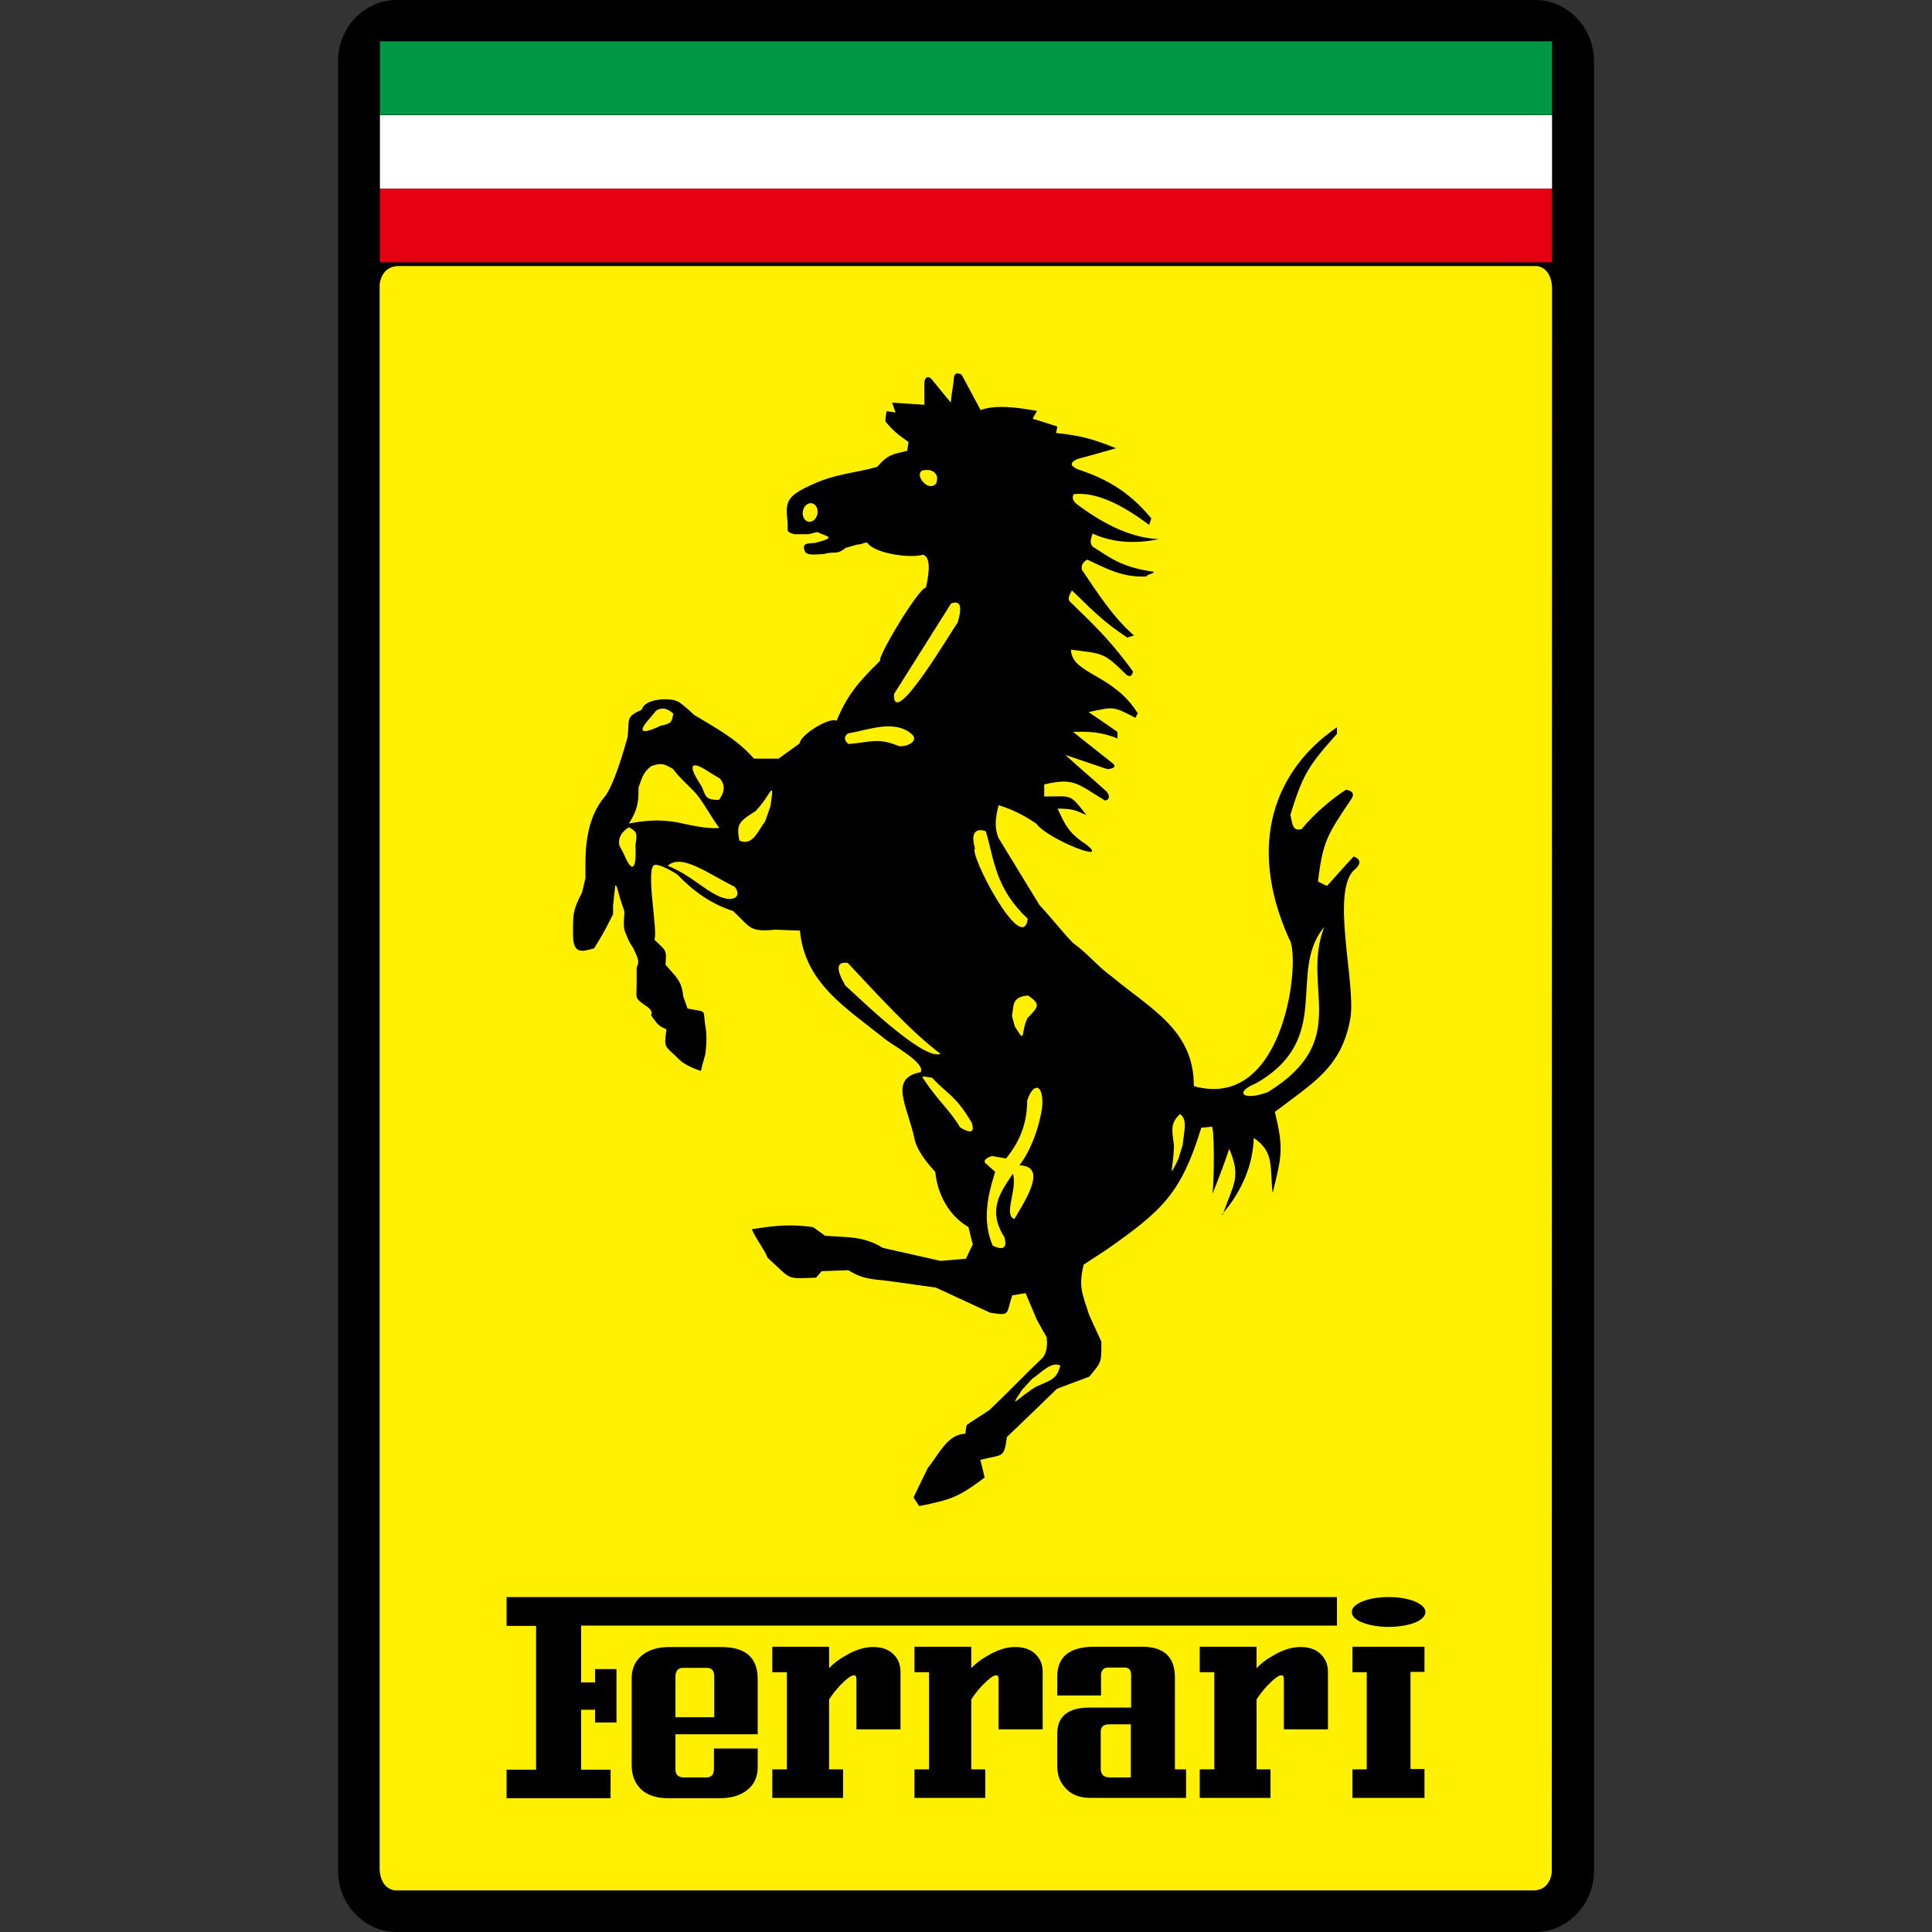<?xml version="1.0" encoding="UTF-8" standalone="no"?><!DOCTYPE svg PUBLIC "-//W3C//DTD SVG 1.1//EN" "http://www.w3.org/Graphics/SVG/1.1/DTD/svg11.dtd"><svg width="100%" height="100%" viewBox="0 0 192 192" version="1.1" xmlns="http://www.w3.org/2000/svg" xmlns:xlink="http://www.w3.org/1999/xlink" xml:space="preserve" xmlns:serif="http://www.serif.com/" style="fill-rule:evenodd;clip-rule:evenodd;stroke-linejoin:round;stroke-miterlimit:1.414;"><rect x="0" y="0" width="192" height="192" fill="#333333" stroke="none"/><g><path d="M39.424,0l113.152,0c3.208,0 5.83,2.746 5.83,6.077l0,179.846c0,3.331 -2.622,6.077 -5.83,6.077l-113.152,0c-3.208,0 -5.83,-2.746 -5.83,-6.077l0,-179.846c0,-3.362 2.622,-6.077 5.83,-6.077"/><path d="M141.563,178.674l-7.157,0l0,-2.839l1.419,0l0,-9.655l-1.419,0l0,-2.53l7.157,0l0,2.499l-1.388,0l0,9.656l1.388,0l0,2.869Zm0.093,-18.479c0,0.401 -0.34,0.772 -1.018,1.049c-0.71,0.278 -1.605,0.432 -2.653,0.432c-1.018,0 -1.882,-0.154 -2.592,-0.432c-0.709,-0.277 -1.049,-0.617 -1.049,-1.049c0,-0.401 0.34,-0.74 1.049,-1.048c0.71,-0.278 1.543,-0.432 2.592,-0.432c1.018,0 1.912,0.154 2.622,0.432c0.678,0.308 1.049,0.647 1.049,1.048m-9.687,11.661l-4.38,0l0,-4.905c0,-0.185 -0.031,-0.339 -0.062,-0.401c-0.031,-0.031 -0.093,-0.062 -0.185,-0.062c-0.278,0 -0.71,0.34 -1.357,0.988c-0.432,0.462 -0.802,0.925 -1.111,1.419l0,6.94l1.388,0l0,2.839l-7.033,0l0,-2.839l1.45,0l0,-9.655l-1.45,0l0,-2.53l5.645,0l0,2.129c0.432,-0.463 0.987,-0.895 1.728,-1.296c0.956,-0.555 1.82,-0.802 2.622,-0.802c0.863,0 1.511,0.216 2.005,0.679c0.493,0.463 0.74,1.049 0.74,1.789l0,5.707Zm-19.589,4.751l0,-5.245l-2.159,0c-0.555,0 -0.833,0.247 -0.833,0.741l0,3.64c0,0.586 0.278,0.895 0.895,0.895l2.097,0l0,-0.031Zm5.491,2.067l-9.501,0c-1.049,0 -1.882,-0.309 -2.468,-0.957c-0.555,-0.586 -0.833,-1.295 -0.833,-2.19l0,-3.239c0,-1.728 1.08,-2.591 3.209,-2.591l4.133,0l0,-3.239c0,-0.494 -0.216,-0.741 -0.648,-0.741l-1.634,0c-0.216,0 -0.401,0.062 -0.525,0.216c-0.123,0.154 -0.185,0.309 -0.185,0.463l0,2.098l-4.35,0l0,-1.882c0,-1.974 1.234,-2.962 3.702,-2.962l4.72,0c2.19,0 3.27,1.018 3.27,3.054l0,9.131l1.11,0l0,2.839Zm-14.251,-6.818l-4.381,0l0,-4.905c0,-0.185 -0.031,-0.339 -0.062,-0.401c-0.03,-0.031 -0.092,-0.062 -0.185,-0.062c-0.277,0 -0.709,0.34 -1.357,0.988c-0.432,0.462 -0.802,0.925 -1.111,1.419l0,6.94l1.389,0l0,2.839l-7.034,0l0,-2.839l1.45,0l0,-9.655l-1.45,0l0,-2.53l5.645,0l0,2.129c0.432,-0.463 0.988,-0.895 1.728,-1.296c0.956,-0.555 1.82,-0.802 2.622,-0.802c0.864,0 1.512,0.216 2.005,0.679c0.494,0.463 0.741,1.049 0.741,1.789l0,5.707Zm-14.129,0l-4.38,0l0,-4.905c0,-0.185 -0.031,-0.339 -0.062,-0.401c-0.031,-0.031 -0.093,-0.062 -0.185,-0.062c-0.278,0 -0.71,0.34 -1.358,0.988c-0.431,0.462 -0.802,0.925 -1.11,1.419l0,6.94l1.388,0l0,2.839l-7.033,0l0,-2.839l1.45,0l0,-9.655l-1.45,0l0,-2.53l5.645,0l0,2.129c0.432,-0.463 0.987,-0.895 1.727,-1.296c0.957,-0.555 1.82,-0.802 2.623,-0.802c0.863,0 1.511,0.216 2.005,0.679c0.493,0.463 0.74,1.049 0.74,1.789l0,5.707Zm-18.509,-1.203l0,-4.041c0,-0.586 -0.247,-0.864 -0.74,-0.864l-2.345,0c-0.524,0 -0.771,0.309 -0.771,0.895l0,4.01l3.856,0Zm4.35,1.697l-8.206,0l0,3.485c0,0.525 0.278,0.803 0.833,0.803l2.221,0c0.524,0 0.771,-0.278 0.771,-0.833l0,-2.036l4.35,0l0,1.851c0,0.956 -0.34,1.696 -1.018,2.251c-0.679,0.556 -1.604,0.833 -2.777,0.833l-5.12,0c-1.173,0 -2.098,-0.308 -2.715,-0.925c-0.586,-0.586 -0.895,-1.357 -0.895,-2.375l0,-8.638c0,-1.018 0.401,-1.82 1.173,-2.375c0.647,-0.463 1.511,-0.71 2.529,-0.71l5.214,0c2.406,0 3.609,1.049 3.609,3.178l0,5.491l0.031,0Zm57.532,-13.635l0,2.838l-75.116,0l0,5.645l1.388,0l0,-1.327l2.129,0l0,5.306l-2.129,0l0,-1.264l-1.388,0l0,5.953l2.931,0l0,2.838l-10.335,0l0,-2.838l2.931,0l0,-14.282l-2.931,0l0,-2.869l82.52,0Zm-27.486,-23.013c-0.339,1.234 -0.71,1.388 -2.406,2.097c-1.851,1.142 -2.838,2.468 -1.388,0.309c0.339,-0.37 0.647,-0.71 0.987,-1.08c0.956,-0.648 1.912,-1.758 2.807,-1.326m20.637,-27.178c8.422,-5.213 3.239,-10.303 5.584,-16.411c-3.733,4.535 1.018,11.106 -6.787,15.548c-2.252,0.925 -1.234,1.789 1.203,0.863m-8.761,2.191c-0.894,0.925 -0.832,1.326 -0.586,3.115c-0.03,2.16 -0.678,3.671 0.432,1.358c0.154,-0.463 0.278,-0.926 0.432,-1.389c0.093,-1.172 0.555,-2.591 -0.278,-3.084m-15.084,-11.784c1.264,0.863 1.049,1.11 -0.062,2.252c-0.71,1.48 -0.123,2.683 -1.265,0.802c-0.092,-0.34 -0.185,-0.71 -0.277,-1.049c0.215,-0.833 -0.124,-1.882 1.604,-2.005m-0.093,10.457c0,1.913 -0.524,3.825 -2.098,5.738c-0.493,-0.093 -0.956,-0.154 -1.419,-0.247c-0.74,0.278 -0.894,0.555 -0.493,0.833c0.277,0.247 0.555,0.494 0.833,0.74c-0.771,2.437 -1.296,4.874 -0.247,7.342c1.08,0.494 1.45,0.216 1.172,-0.833c-1.758,-2.745 -0.37,-4.503 0.833,-6.323c0.494,1.511 -0.987,4.133 0.154,4.503c1.111,-1.912 3.332,-5.244 0.494,-5.336c1.511,-1.913 2.252,-5.09 2.283,-6.077c0.061,-2.129 -0.957,-2.098 -1.512,-0.34m-6.663,2.653c1.08,0.648 1.45,0.494 1.172,-0.432c-1.604,-2.776 -2.529,-2.93 -3.948,-4.504c-0.926,-0.154 -1.173,-0.246 -0.772,0.247c1.296,1.974 2.622,3.085 3.548,4.689m-1.944,-7.311c-1.82,0.74 -8.915,-6.386 -9.439,-6.756c-0.987,-1.666 -0.926,-2.437 0.216,-2.282c2.9,3.084 6.324,6.879 9.223,9.038m8.669,-13.419c-0.525,3.794 -5.923,-6.571 -5.244,-7.003c-0.494,-1.634 0.154,-2.036 1.079,-1.696c0.864,3.023 0.987,5.707 4.165,8.699m-28.658,-7.774c-0.34,-1.666 0,-1.912 1.604,-2.93c1.542,-1.604 1.912,-3.455 1.481,-0.494c-0.186,0.494 -0.34,1.018 -0.525,1.512c-0.74,0.956 -1.234,2.498 -2.56,1.912m-2.036,-4.041c-1.173,-0.031 -1.265,-0.123 -1.697,-1.326c-0.864,-1.234 -1.882,-3.209 0.864,-1.358c0.308,0.185 0.617,0.371 0.925,0.556c0.556,0.647 0.494,1.357 -0.092,2.128m-4.535,-8.576c-0.154,0.926 -0.247,0.987 -1.265,1.203c-1.11,0.556 -2.807,1.142 -0.987,-0.833c0.185,-0.215 0.37,-0.462 0.555,-0.678c0.556,-0.34 1.111,-0.247 1.697,0.308m-4.411,11.291c0.833,0.463 0.833,0.586 0.648,1.789c0.092,1.419 -0.031,3.517 -1.173,0.833c-0.154,-0.278 -0.277,-0.555 -0.432,-0.833c-0.123,-0.74 0.216,-1.326 0.957,-1.789m3.856,3.825c2.252,0.925 3.455,2.252 4.935,2.961c1.635,0.802 2.468,0.062 1.728,-0.863c-2.776,-1.388 -5.275,-3.332 -6.663,-2.098m25.82,-39.332c0.524,0 0.956,0.371 0.956,0.802c0,0.432 -0.123,0.802 -0.648,0.802c-0.524,0 -1.079,-0.678 -1.079,-1.11c0.03,-0.432 0.246,-0.494 0.771,-0.494m-3.332,22.273c-0.154,3.794 5.954,-6.694 6.324,-7.095c0.494,-1.635 0.278,-2.252 -0.648,-1.913c-1.881,2.992 -3.763,5.985 -5.676,9.008m-4.596,3.918c-0.401,0.339 -0.37,0.709 0.092,1.048c2.345,-0.215 2.9,-0.647 5.029,0.216c0.894,0.062 2.036,-0.586 1.172,-1.264c-1.728,-1.389 -4.196,-0.371 -6.293,0m-21.748,8.946c1.48,-0.278 2.961,-0.463 4.935,-0.093c0.957,0.216 2.993,0.679 4.042,0.524c-0.833,-1.11 -1.45,-2.375 -2.345,-3.455c-0.74,-0.802 -1.604,-1.511 -2.252,-2.406c-0.925,-0.524 -1.141,-0.617 -2.159,-0.277c-0.833,0.647 -0.895,1.141 -1.265,2.128c0.031,1.543 -0.154,2.314 -0.956,3.579m18.077,-31.836c0.401,0 0.709,0.401 0.678,0.926c-0.03,0.493 -0.401,0.925 -0.802,0.925c-0.401,0 -0.709,-0.401 -0.678,-0.925c0.031,-0.525 0.401,-0.926 0.802,-0.926m-2.314,1.82c-0.216,-1.974 -0.154,-2.529 2.653,-3.763c2.19,-0.987 4.072,-1.049 6.262,-1.666c1.111,-1.296 1.574,-1.234 2.993,-1.604c0.031,-0.278 0.061,-0.586 0.123,-0.864c-1.018,-0.709 -1.542,-1.111 -2.314,-2.067c0.031,-0.339 0.062,-0.648 0.124,-0.987c0.308,0.031 0.586,0.062 0.894,0.123c-0.123,-0.339 -0.216,-0.647 -0.339,-0.987c1.049,0.062 2.129,0.155 3.208,0.216l0,-0.864l0,-1.419c0.093,-0.462 0.309,-0.586 0.648,-0.339c0.648,0.802 1.327,1.604 1.974,2.406c0.062,-0.863 0.247,-1.573 0.309,-2.437c0.031,-0.462 0.278,-0.586 0.771,-0.339c0.648,1.234 1.234,2.283 1.882,3.517c1.45,-0.525 3.455,-0.309 5.614,0.092c-0.154,0.247 -0.308,0.494 -0.432,0.771c0.802,0.247 1.605,0.494 2.437,0.772c-0.03,0.216 -0.061,0.431 -0.123,0.647c2.437,0.247 3.671,0.587 5.954,1.512c-1.296,0.37 -2.561,0.74 -3.856,1.08c-0.71,0.339 -0.71,0.647 0,0.987c2.468,0.833 4.935,1.943 7.372,4.905c-0.061,0.216 -0.154,0.432 -0.215,0.648c-2.839,-2.129 -5.368,-3.301 -7.497,-3.054c-0.216,0.37 -0.061,0.74 0.432,1.079c2.684,2.005 5.368,3.27 8.052,3.394c-2.191,0.431 -4.412,0.431 -6.602,-0.556c-0.123,0.432 -0.37,0.864 0,1.296c1.573,0.956 2.715,2.036 6.077,2.499c0,0.216 -0.709,0.246 -0.709,0.462c-2.191,0.124 -3.702,-0.617 -5.892,-1.665c-0.432,0.215 -0.617,0.524 -0.556,0.987c1.574,2.313 3.085,4.719 5.183,6.54c-0.216,0.061 -0.432,0.154 -0.648,0.215c-2.745,-1.789 -3.887,-3.177 -5.522,-4.688c-0.185,0.431 -0.586,0.863 0,1.295c1.82,1.82 3.455,3.178 6.077,6.756c-0.092,0.463 -0.308,0.586 -0.647,0.339c-2.283,-2.252 -2.314,-2.097 -5.522,-2.498c0.092,2.467 4.226,2.375 6.663,6.354c-0.185,0.062 -0.093,0.309 -0.278,0.401c-2.252,-1.172 -2.128,-1.079 -4.627,-0.555c0.956,0.648 1.913,1.296 2.869,1.974l0,0.648c-1.635,-0.678 -3.023,-0.709 -4.411,-0.648c1.295,1.018 2.56,2.036 3.856,3.054c0.462,0.34 0.308,0.556 -0.432,0.648c-1.388,-0.463 -2.807,-0.956 -4.196,-1.419c1.481,1.357 2.684,2.345 4.134,3.671c0.37,0.525 0.185,0.802 -0.185,0.864c-2.715,-1.635 -3.054,-2.314 -6.046,-1.604l0,1.203c2.807,0 2.498,-0.34 4.195,1.851c-1.203,-0.556 -1.542,-0.648 -2.869,-0.648c0.586,1.172 0.895,2.314 2.746,3.486c2.807,2.128 -3.733,-0.432 -4.843,-1.975c-1.234,-0.863 -2.499,-1.48 -3.764,-1.85c-0.278,1.079 -0.463,2.19 0,3.269c1.357,2.222 2.715,4.443 4.072,6.664c1.141,1.203 2.19,2.591 3.332,3.763c1.511,1.08 2.375,2.283 3.887,3.363c3.794,3.177 8.144,5.275 8.113,10.858c9.223,2.592 10.673,-13.079 9.47,-14.622c-4.288,-9.563 -1.326,-16.874 4.751,-21.038l0,0.647c-2.838,3.178 -3.394,4.042 -4.627,8.052c0.185,0.709 0.154,1.697 1.11,1.419c1.265,-1.512 2.746,-2.807 4.411,-3.918c0.741,0.124 0.895,0.494 0.432,1.08c-2.252,3.362 -2.745,4.072 -3.208,8.051c0.278,0.154 0.586,0.278 0.895,0.432c0.894,-0.987 1.758,-1.974 2.653,-2.93c0.678,0.277 0.74,0.678 0.216,1.203c-2.653,1.943 0.061,11.475 -0.556,14.93c-0.864,4.813 -3.64,6.324 -7.496,9.255c0.895,3.671 0.679,4.38 -0.216,8.051c-0.308,-2.499 0.216,-4.072 -1.882,-5.46c-0.154,5.028 -3.763,8.021 -3.084,7.62c1.018,-2.962 1.881,-3.671 0.647,-6.54c-0.493,1.511 -1.079,2.992 -1.665,4.473c0.185,-1.481 0.216,-7.157 -0.124,-6.664c-0.339,0.031 -0.648,0.062 -0.987,0.093c-2.005,6.54 -3.887,8.236 -9.378,12.093c-0.771,0.493 -1.542,1.018 -2.313,1.511c-0.525,2.221 -0.155,2.807 0.555,5.028c0.401,0.864 0.802,1.759 1.203,2.622c0,2.036 0.092,1.944 -1.203,3.486c-1.08,0.401 -2.129,0.802 -3.208,1.203c-1.666,1.605 -3.301,3.209 -4.967,4.782c-0.309,2.221 -0.432,1.697 -2.653,2.283c0.154,0.586 0.309,1.172 0.432,1.758c-2.591,1.943 -3.301,2.19 -6.509,2.838c-0.185,-0.278 -0.37,-0.586 -0.555,-0.864c0.462,-0.987 0.956,-1.974 1.419,-2.93c1.11,-1.358 1.974,-3.394 3.732,-3.394c0.031,-0.277 0.062,-0.586 0.124,-0.863c0.709,-0.525 1.573,-1.018 2.282,-1.512c1.851,-1.758 3.486,-3.486 5.337,-5.244c0.401,-0.648 0.401,-1.296 0.34,-1.974c-0.34,-0.587 -0.679,-1.173 -0.988,-1.759c-0.37,-0.864 -0.74,-1.758 -1.11,-2.622c-0.432,0.062 -0.895,0.154 -1.327,0.216c-0.647,1.913 -0.123,2.036 -2.19,1.728c-1.789,-0.833 -3.609,-1.666 -5.398,-2.499c-1.543,-0.216 -3.085,-0.432 -4.628,-0.648c-1.758,-0.216 -2.591,-0.154 -4.072,-1.08c-0.894,0.031 -1.758,0.062 -2.652,0.093c-0.186,0.216 -0.371,0.432 -0.556,0.648c-3.115,0.123 -2.375,0.216 -4.812,-1.975c-0.401,-0.956 -1.172,-1.881 -1.573,-2.838c2.375,-0.37 3.701,-0.524 6.077,-0.216c0.401,0.278 0.802,0.587 1.203,0.864c2.313,0.185 3.733,0 5.738,1.203c1.912,0.432 3.825,0.864 5.737,1.296c0.833,-0.062 1.697,-0.154 2.53,-0.216c0.216,-0.463 0.432,-0.956 0.679,-1.419c-0.155,-0.586 -0.309,-1.172 -0.432,-1.728c-1.851,-1.048 -3.085,-3.177 -3.301,-5.491c0,0 -1.727,-1.758 -2.036,-3.177c-0.709,-3.362 -2.653,-6.108 0.586,-6.725c0.494,-0.894 -2.591,-2.56 -3.517,-3.27c-3.917,-3.146 -7.989,-5.552 -8.483,-10.797c-0.802,-0.031 -1.604,-0.061 -2.437,-0.092c-2.591,0.247 -2.437,-0.185 -4.195,-1.851c-2.129,-0.679 -3.949,-1.944 -5.522,-3.609c0,0 -1.45,-0.988 -2.221,-0.988c-1.08,0 0.308,6.602 -0.093,7.435c1.142,1.141 1.234,0.894 1.111,2.499c1.049,1.234 1.604,1.542 1.758,3.146c0.154,0.401 0.278,0.802 0.432,1.203c2.098,0.432 1.45,-0.061 1.789,1.851c0.216,1.203 -0.031,2.715 -0.031,2.715c-0.154,0.555 -0.308,1.079 -0.431,1.635c0,0 -1.419,-0.432 -2.098,-1.08c-1.481,-1.481 -1.604,-1.049 -1.327,-3.054c-0.894,-0.37 -0.956,-0.617 -1.542,-1.419c0,0 0.339,-0.339 -0.432,-0.864c-1.265,-0.894 -0.987,-0.709 -0.987,-2.282l0,-1.42c0,-0.555 0.432,-0.431 -0.123,-1.634c-0.556,-1.204 -0.34,-0.34 -0.988,-1.975c-0.339,-0.709 -0.03,-1.974 -0.123,-2.19c-0.71,-1.943 -0.679,-2.591 -0.895,-2.499c-0.061,0.648 -0.154,1.296 -0.216,1.975l0,0.863c-0.678,1.358 -0.925,1.851 -1.881,3.394c-1.296,0.37 -2.098,0.586 -2.098,-1.419c0,-2.067 -0.031,-2.314 0.895,-4.134c0.123,-0.463 0.216,-0.956 0.339,-1.419l0,-1.512c0,-2.252 0.37,-4.75 1.882,-6.539c0.925,-1.111 1.943,-4.659 2.313,-5.985c0.185,-1.851 -0.216,-1.974 1.419,-2.715c0.216,-1.11 2.869,-1.234 3.64,-0.771c0.556,0.339 1.543,1.296 1.543,1.296c2.067,1.264 4.164,2.313 5.954,4.349c0.802,0 1.604,0 2.437,0c0.709,-0.493 1.388,-1.018 2.097,-1.511c0.093,-0.895 2.993,-2.653 3.671,-2.252c1.111,-2.653 2.19,-3.856 4.35,-5.985c-0.432,-0.123 3.825,-7.28 4.535,-7.249c0.154,-0.74 0.678,-3.023 -0.309,-3.27c-1.296,0.401 -4.905,-0.154 -5.522,-1.203c-0.401,0 -0.524,0.185 -0.956,0.185c-0.401,0.123 -0.802,0.216 -1.203,0.339c-0.926,0.772 -1.111,0.278 -2.16,0.617c-0.647,0 -1.665,0.216 -1.881,-0.277c-0.401,-0.895 0.462,-0.772 1.018,-0.833c0.246,-0.062 0.524,-0.155 0.771,-0.216c1.203,-0.401 0.216,-0.463 -0.555,-0.864c-0.309,0.062 -0.586,0.154 -0.895,0.216l-1.419,0c-0.895,-0.339 -0.555,-0.216 -0.648,-1.265m-38.745,-25.388l113.213,0c1.049,0.154 1.45,1.111 1.512,2.067l-0.031,157.635c-0.154,0.987 -0.71,1.696 -1.759,1.727l-113.213,0c-1.049,-0.154 -1.45,-1.11 -1.511,-2.036l0,-157.635c0.185,-1.018 0.74,-1.696 1.789,-1.758" style="fill:#fff000;"/><rect x="37.758" y="4.103" width="116.483" height="7.311" style="fill:#009844;"/><rect x="37.758" y="11.445" width="116.483" height="7.311" style="fill:#fff;"/><rect x="37.758" y="18.756" width="116.483" height="7.311" style="fill:#e50012;"/></g></svg>